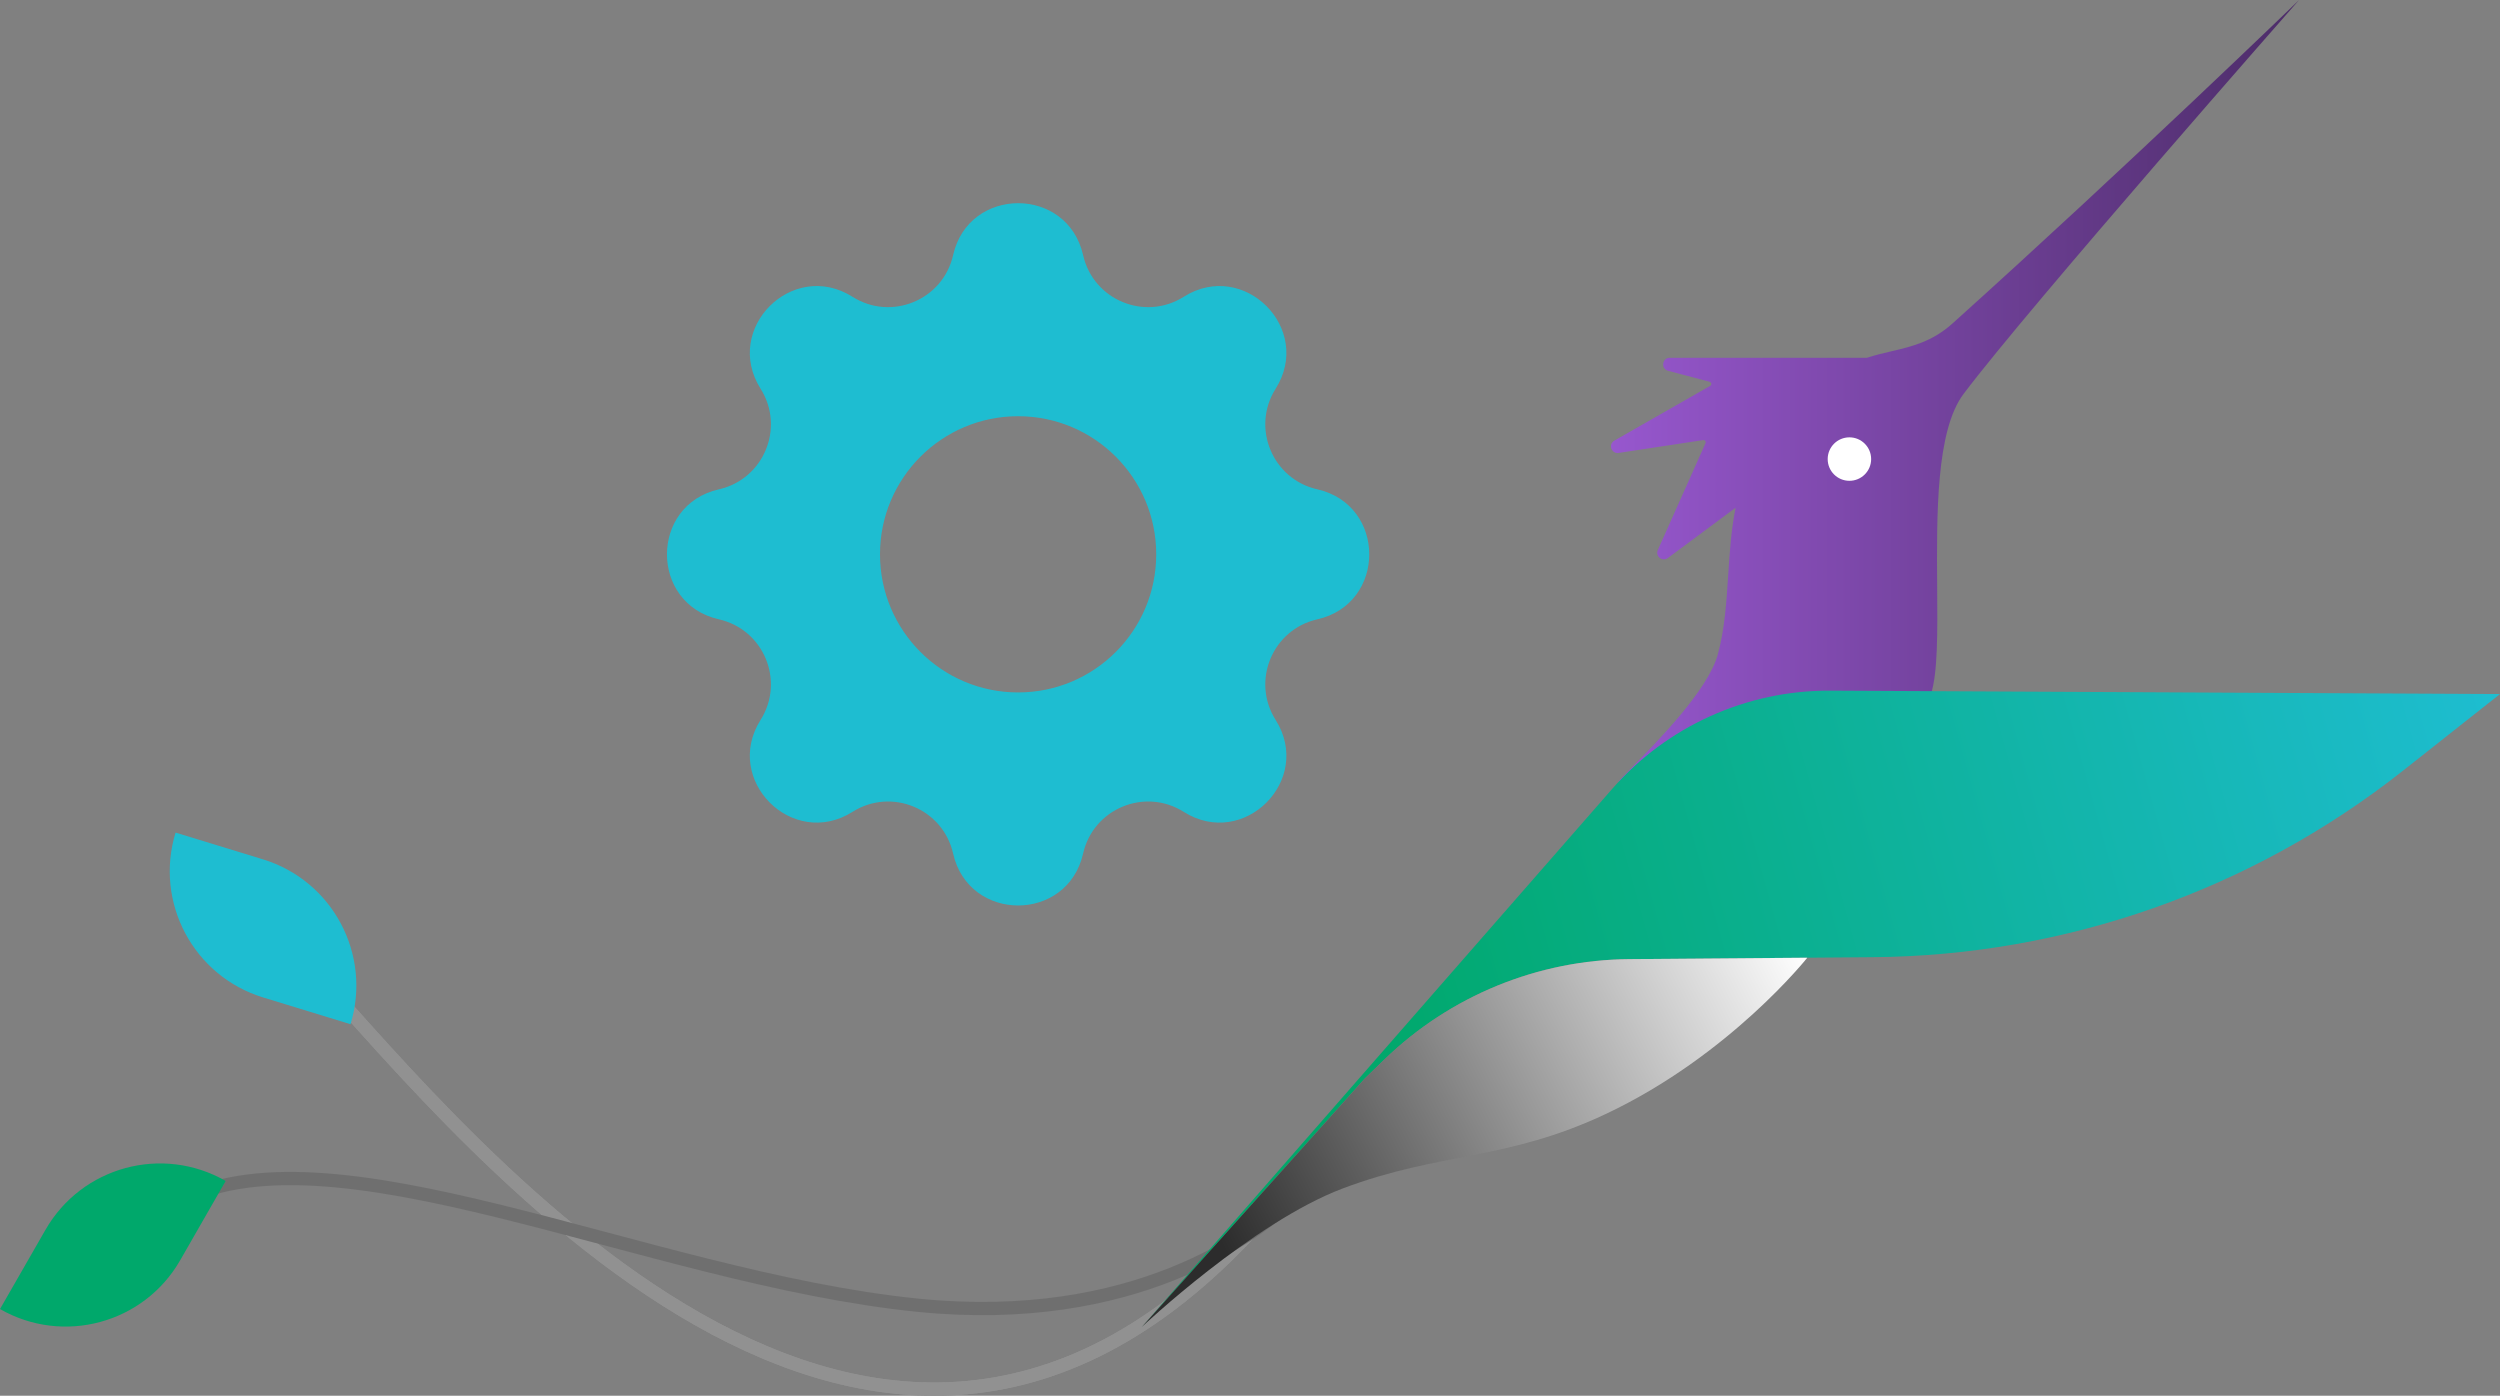 <svg width="1132" height="632" viewBox="0 0 1132 632" fill="none" xmlns="http://www.w3.org/2000/svg">
<rect x="0" y="0" width="1132" height="632" fill="#808080" stroke="none"/>
<path d="M585 536C406.5 760 214.5 519.333 140.5 438" stroke="#919191" stroke-width="6"/>
<path d="M585 536C406.5 760 214.5 519.333 140.5 438" stroke="#919191" stroke-width="6"/>
<path d="M583 545.5C567.667 558.666 514.3 601 415.5 591C292 578.5 147.5 505.5 78.5 545.5" stroke="#6F6F6F" stroke-width="6"/>
<path fill-rule="evenodd" clip-rule="evenodd" d="M820.16 313.903L874.359 314.178C877.449 304.702 877.308 286.299 877.149 265.723C876.898 233.071 876.605 194.949 889.119 178.35C919.254 138.375 1041.02 0 1041.02 0C1041.02 0 964.149 74.415 884.199 146.37C874.89 154.748 865.661 156.903 856.274 159.096C852.662 159.94 849.027 160.789 845.355 162H756.085C752.572 162 751.922 167.002 755.319 167.9L774.14 172.876C775.005 173.105 775.157 174.267 774.381 174.711L730.976 199.514C728.091 201.162 729.629 205.583 732.915 205.084L771.191 199.275C771.973 199.156 772.577 199.949 772.254 200.671L750.666 249.044C749.408 251.863 752.715 254.516 755.194 252.676L785.903 229.882C783.872 239.636 783.205 249.965 782.538 260.297C781.74 272.664 780.941 285.035 777.804 296.43C773.389 312.462 750.174 336.051 738.951 347.454C732.359 354.153 729.904 356.647 737.829 350.936L738.475 350.47C763.429 332.483 789.422 313.747 820.16 313.903Z" fill="url(#paint0_linear_1_18)"/>
<path d="M729.925 357.29L517 600.855L618.018 488.31L626.873 479.726C656.616 450.892 696.321 434.621 737.745 434.292L848.001 433.415C935.211 432.721 1019.7 402.993 1088.13 348.924L1132 314.265L828.747 312.723C790.899 312.531 754.835 328.795 729.925 357.29Z" fill="url(#paint1_linear_1_18)"/>
<path d="M618.018 488.31L626.873 479.725C656.616 450.892 696.321 434.621 737.745 434.291L818.35 433.65C818.35 433.65 783.295 477.855 727.33 504.3C682.061 525.691 652.094 521.503 608.02 538.125C567.112 553.552 517 600.855 517 600.855L618.018 488.31Z" fill="url(#paint2_linear_1_18)"/>
<path d="M837.415 217.71C842.849 217.71 847.255 213.304 847.255 207.87C847.255 202.436 842.849 198.03 837.415 198.03C831.98 198.03 827.575 202.436 827.575 207.87C827.575 213.304 831.98 217.71 837.415 217.71Z" fill="white"/>
<path d="M79.494 377L119.063 389.111C150.629 398.773 168.386 432.195 158.724 463.761L119.155 451.649C87.589 441.988 69.832 408.566 79.494 377Z" fill="#1EBDD1"/>
<path d="M0 592.739L20.593 556.846C37.021 528.212 73.55 518.317 102.184 534.745L81.591 570.639C65.163 599.272 28.634 609.167 0 592.739Z" fill="#00A86B"/>
<path fill-rule="evenodd" clip-rule="evenodd" d="M490.434 115.527C483.348 84.158 438.652 84.158 431.566 115.527C426.973 135.858 403.643 145.522 386.019 134.393C358.827 117.222 327.222 148.827 344.393 176.019C355.522 193.643 345.858 216.973 325.527 221.566C294.158 228.652 294.158 273.348 325.527 280.434C345.858 285.027 355.522 308.357 344.393 325.981C327.222 353.173 358.827 384.778 386.019 367.607C403.643 356.478 426.973 366.142 431.566 386.473C438.652 417.842 483.348 417.842 490.434 386.473C495.027 366.142 518.357 356.478 535.981 367.607C563.173 384.778 594.778 353.173 577.607 325.981C566.478 308.357 576.142 285.027 596.473 280.434C627.842 273.348 627.842 228.652 596.473 221.566C576.142 216.973 566.478 193.643 577.607 176.019C594.778 148.827 563.173 117.222 535.981 134.393C518.357 145.522 495.027 135.858 490.434 115.527ZM461 313.536C495.538 313.536 523.537 285.538 523.537 251C523.537 216.462 495.538 188.463 461 188.463C426.462 188.463 398.464 216.462 398.464 251C398.464 285.538 426.462 313.536 461 313.536Z" fill="#1EBDD1"/>
<defs>
<linearGradient id="paint0_linear_1_18" x1="729.454" y1="177.056" x2="1041.02" y2="177.056" gradientUnits="userSpaceOnUse">
<stop stop-color="#9757CE"/>
<stop offset="1" stop-color="#4C2C68"/>
</linearGradient>
<linearGradient id="paint1_linear_1_18" x1="1132.62" y1="312.42" x2="616.015" y2="456.33" gradientUnits="userSpaceOnUse">
<stop stop-color="#1EBDD1"/>
<stop offset="1" stop-color="#00A86B"/>
</linearGradient>
<linearGradient id="paint2_linear_1_18" x1="818.965" y1="434.19" x2="517.615" y2="590.4" gradientUnits="userSpaceOnUse">
<stop stop-color="white"/>
<stop offset="0.87" stop-color="#2C2C2C"/>
</linearGradient>
</defs>
</svg>
